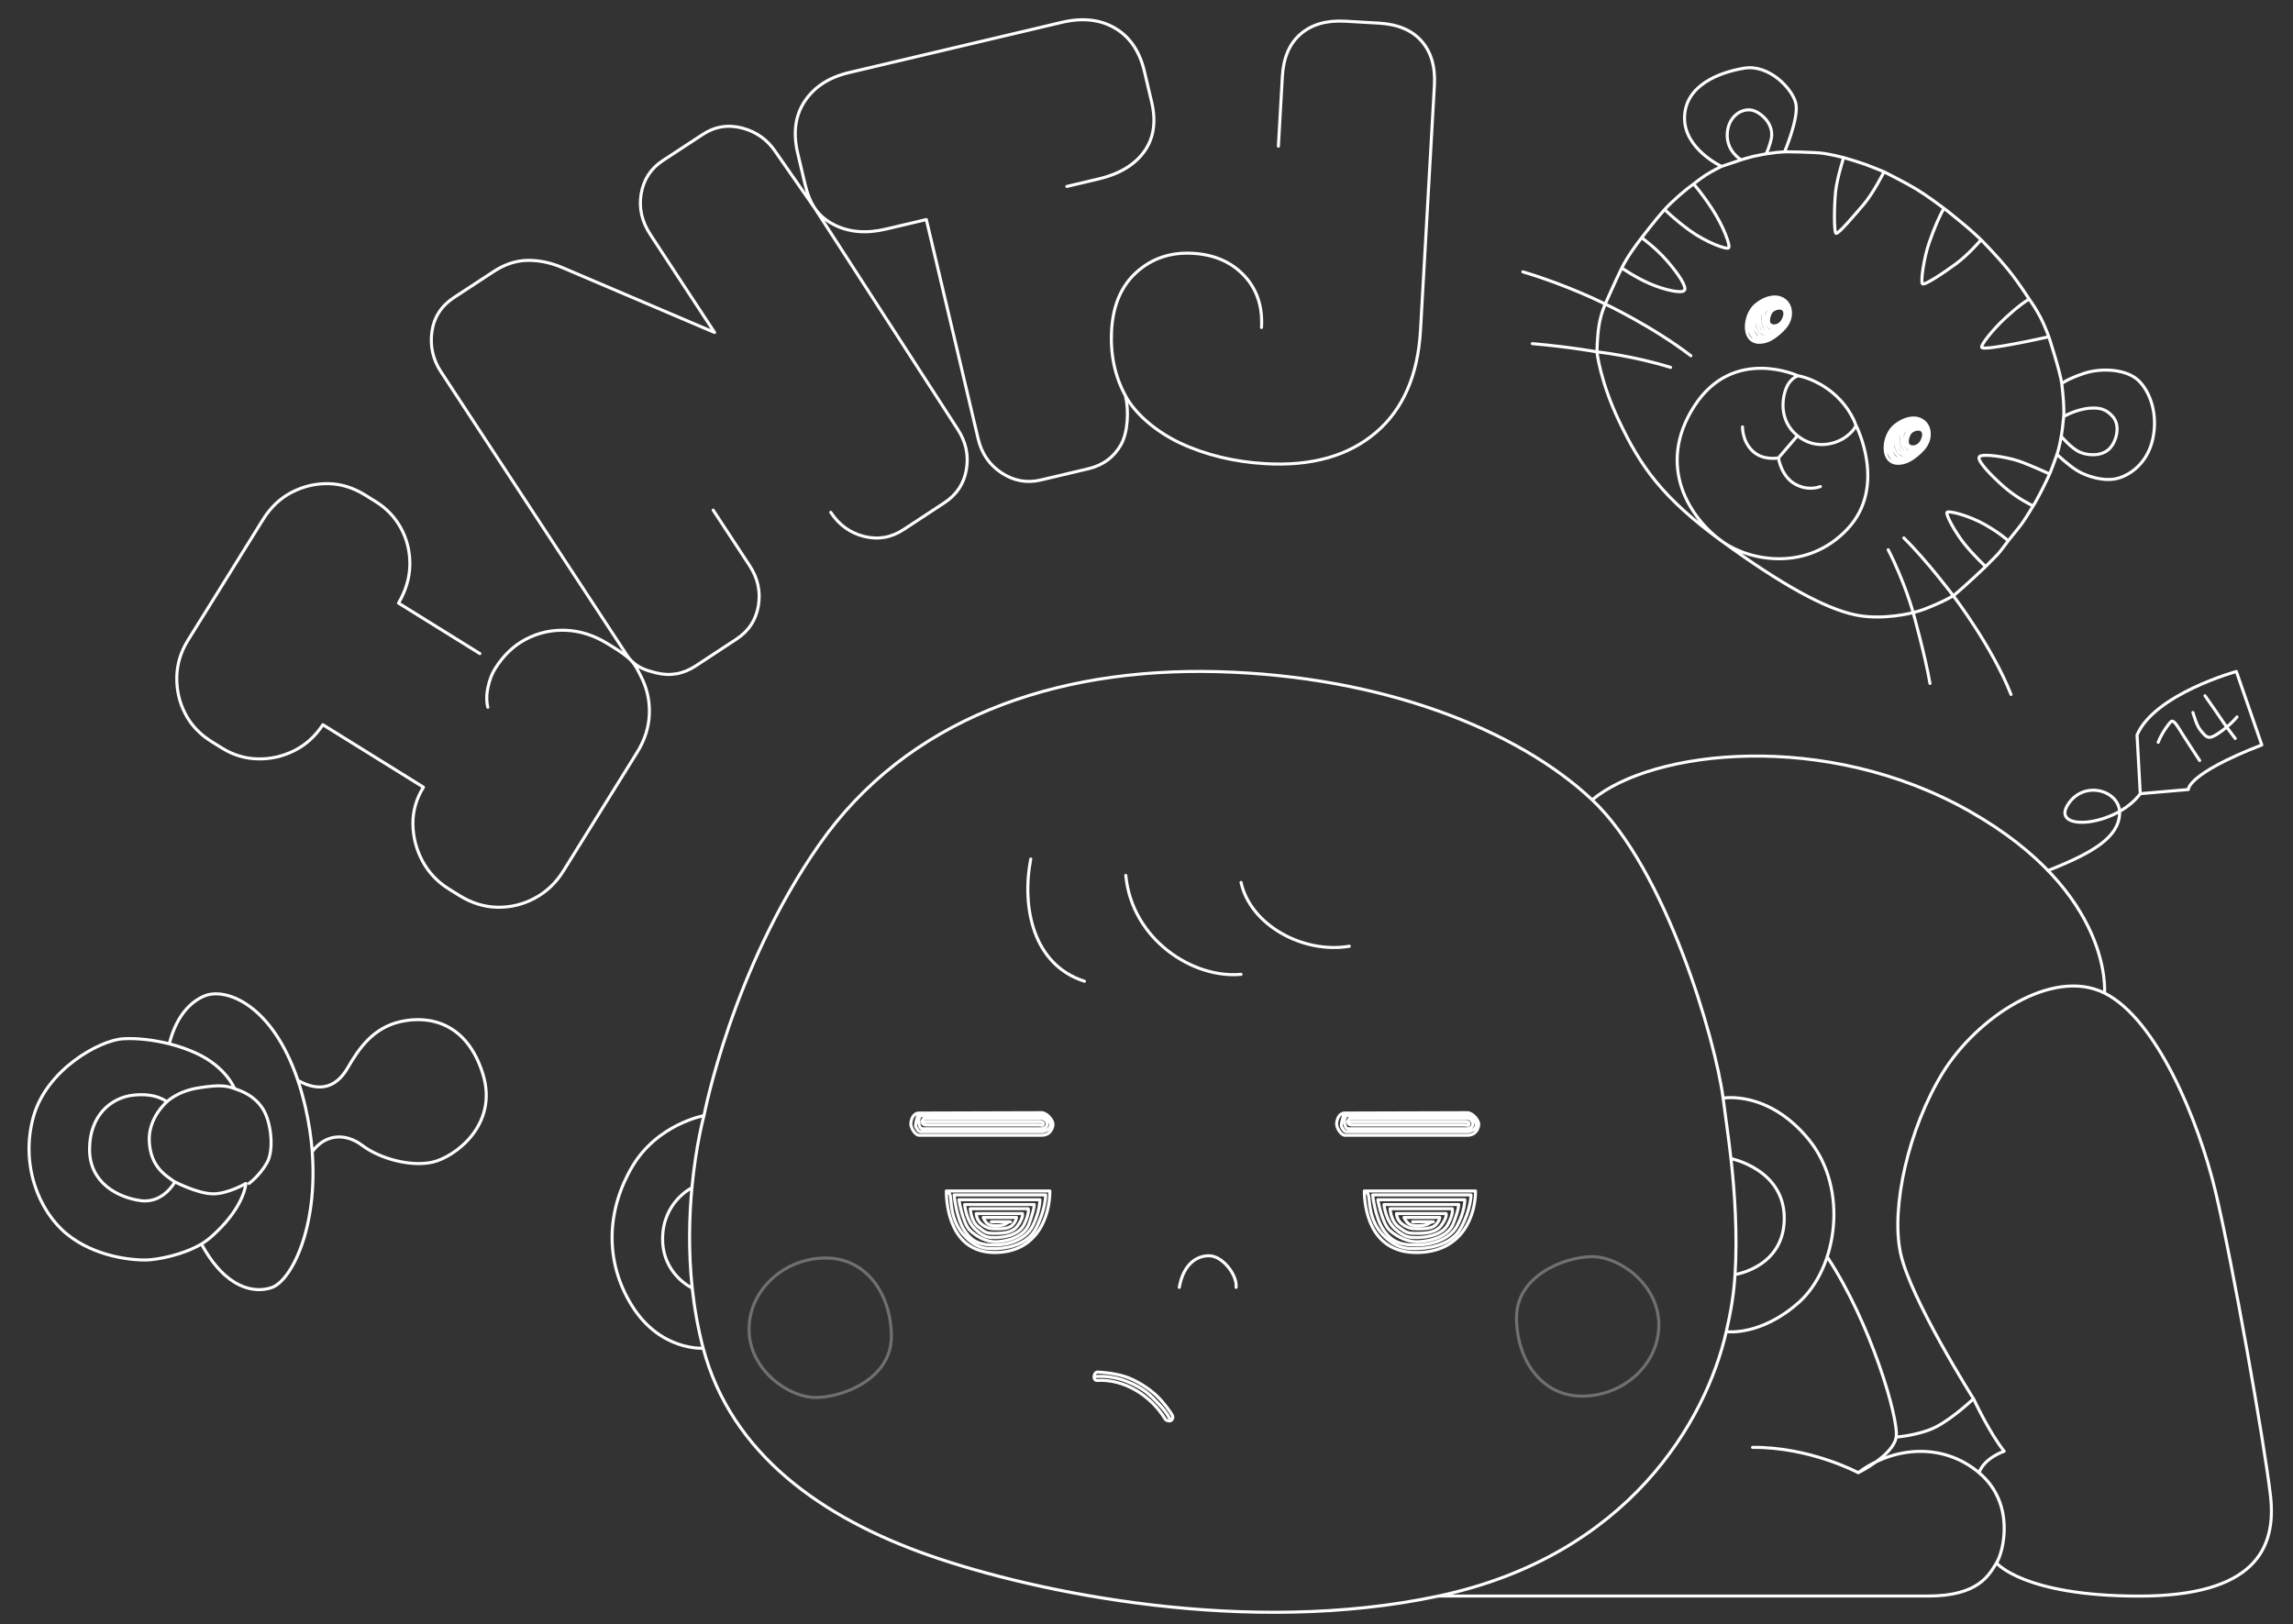 <?xml version="1.0" encoding="utf-8"?>
<!-- Generator: Adobe Illustrator 26.2.1, SVG Export Plug-In . SVG Version: 6.00 Build 0)  -->
<svg version="1.1" id="baby-woos" xmlns="http://www.w3.org/2000/svg" xmlns:xlink="http://www.w3.org/1999/xlink" x="0px" y="0px"
	 viewBox="0 0 376.4 266.71" style="enable-background:new 0 0 376.4 266.71;" xml:space="preserve">
<rect x="0" y="0" width="376.4" height="266.71" fill="#333333" stroke="none"/>
<style type="text/css">
	.st0{fill:none;stroke:#FFFFFF;stroke-width:0.5;stroke-linecap:round;stroke-linejoin:round;stroke-miterlimit:10;}
	.st1{opacity:0.3;fill:none;stroke:#FFFFFF;stroke-width:0.5;stroke-linecap:round;stroke-linejoin:round;stroke-miterlimit:10;}
</style>
<path id="toy" class="st0" d="M40.88,194.31c0,0,1.77-1.3,2.96-3.43c1.19-2.13,0.67-6.75-0.73-8.88c-1.4-2.13-3.32-2.8-4.62-3.27
	c-1.3-0.47-2.49-0.67-5.97-0.1s-5.13,2.28-5.13,2.28s-3.14,2.62-2.88,6.61c0.26,3.99,2.49,5.37,4.19,6.54
	c-1.7-1.18-3.93-2.55-4.19-6.54c-0.26-3.99,2.88-6.61,2.88-6.61s-1.64-1.5-5.43-1.11s-7.26,3.4-7.26,8.91c0,5.51,4.65,7.9,8.38,8.42
	s5.63-3.08,5.63-3.08s3.66,1.9,6.15,1.96c2.49,0.07,5.5-1.7,5.5-1.7s-0.17,3.52-4.84,7.98c-0.73,0.7-1.51,1.4-2.43,1.95
	c-3.15,1.86-7.3,2.58-9.02,2.63c-2.22,0.07-8.44-0.46-13.09-4.25s-7.66-11.45-5.5-19.24c2.16-7.79,10.86-12.56,14.66-12.82
	c2.3-0.16,5.11,0.19,7.65,0.82c1.65,0.41,3.17,0.98,4.39,1.53c4.91,2.23,6.32,5.81,6.32,5.81s-1.42-3.57-6.32-5.81
	c-1.23-0.56-2.74-1.12-4.39-1.53l0,0c1.18-4.68,3.56-6.93,5.75-7.85c3.5-1.47,11.16,1.36,15.36,13.86c0.46,1.37,0.88,2.86,1.25,4.47
	c0.58,2.53,0.93,4.95,1.11,7.24c-0.18-2.29-0.53-4.72-1.11-7.24c-0.37-1.61-0.79-3.1-1.25-4.47c3.62,2.03,6.33,1.13,8.18-2.07
	c1.85-3.2,4.18-6.61,8.78-7.61c4.6-1,10.77,0.16,13.4,8.6c2.63,8.43-4.66,13.69-8.26,14.5c-3.6,0.81-8.65-0.57-11.52-2.74
	c-2.87-2.17-6.18-1.81-8.23,1.04c0.96,12.51-3.44,21.2-6.67,22.3c-2.72,0.93-7.45,0.33-11.51-7.16"/>
<g id="tiger">
	<path class="st0" d="M292.64,50.72c0.55,0.43,0.4,1.23-0.04,1.98c-0.44,0.75-1.42,1.02-1.98,0.64c-0.56-0.38-0.29-1.45,0.07-2.05
		C291.04,50.69,292.16,50.38,292.64,50.72c0,0,0.03-0.3-0.22-0.36c-0.25-0.07-1.22-0.21-1.94,0.59s-0.79,1.57-0.51,2.13
		c0.28,0.56,0.55,0.77,1.02,0.81c0.47,0.04,1.38-0.48,1.72-1.03c0.34-0.55,0.6-1.4,0.46-1.76c-0.14-0.37-0.31-0.85-0.58-0.94
		c-0.27-0.09-1.39-0.4-2.44,0.45c-1.06,0.85-0.82,2.13-0.64,2.63c0.18,0.5,0.68,1.19,1.26,1.07c0.57-0.12,1.58-0.59,2.07-1.36
		c0.49-0.77,0.64-1.35,0.49-1.93c-0.14-0.58-0.47-1.45-1.76-1.28s-1.78,0.62-2.35,1.31c-0.57,0.7-0.42,1.72-0.21,2.36
		c0.21,0.64,0.89,1.34,1.33,1.31c0.44-0.03,1.99-0.63,2.6-1.68c0.66-1.13,0.7-1.42,0.52-2.06c-0.18-0.65-0.62-1.54-1.88-1.41
		c-1.25,0.13-2.4,0.73-2.98,1.77c-0.58,1.04-0.07,2.85,0.6,3.25c0.66,0.4,1.51,0.42,2.28-0.01s1.93-1.6,2.05-2.31
		c0.12-0.7,0.14-1.43-0.38-2.19c-0.52-0.76-1.83-1.12-3.37-0.19c-1.54,0.93-2.24,2.6-1.72,3.94c0.52,1.34,1.36,1.52,1.81,1.49
		s1.74-0.47,2.65-1.45c0.91-0.97,1.5-2.11,0.9-3.5c-0.6-1.39-2.18-1.37-3.12-1.01c-0.93,0.36-2.78,1.77-2.83,3.28
		s0.56,2.7,1.35,2.87c0.79,0.16,1.39-0.01,2.22-0.41c0.9-0.43,1.94-1.32,2.3-2.02s0.61-1.84,0.38-2.52s-0.9-1.38-1.67-1.58
		s-1.63,0.05-2.06,0.22c-0.42,0.17-1.84,1.21-2.3,1.91c-0.46,0.7-0.83,2.07-0.54,3c0.3,0.93,1.04,2.17,2.32,1.86
		c1.28-0.31,2.38-1.05,3-1.63c0.61-0.58,1.39-1.5,1.44-2.78c0.05-1.28-0.55-2.22-1.6-2.63c-1.05-0.41-2.58-0.1-4.03,1.07
		c-1.45,1.17-2.04,3.76-1.27,5.18c0.77,1.42,2.54,1.12,3.6,0.55s1.85-1.39,1.85-1.39"/>
	<path class="st0" d="M315.42,70.59c0.55,0.43,0.4,1.23-0.04,1.98c-0.44,0.75-1.42,1.02-1.98,0.64c-0.56-0.38-0.29-1.45,0.07-2.05
		C313.82,70.57,314.94,70.25,315.42,70.59c0,0,0.03-0.3-0.22-0.36s-1.22-0.21-1.94,0.59c-0.71,0.8-0.79,1.57-0.51,2.13
		c0.28,0.56,0.55,0.77,1.02,0.81c0.47,0.04,1.38-0.48,1.72-1.03c0.34-0.55,0.6-1.4,0.46-1.76c-0.14-0.37-0.31-0.85-0.58-0.94
		s-1.39-0.4-2.44,0.45c-1.06,0.85-0.82,2.13-0.64,2.63c0.18,0.5,0.68,1.19,1.26,1.07s1.58-0.59,2.07-1.36
		c0.49-0.77,0.64-1.35,0.49-1.93c-0.14-0.58-0.47-1.45-1.76-1.28c-1.29,0.17-1.78,0.62-2.35,1.31c-0.57,0.7-0.42,1.72-0.21,2.36
		s0.89,1.34,1.33,1.31c0.44-0.03,1.99-0.63,2.6-1.68c0.66-1.13,0.7-1.42,0.52-2.06c-0.18-0.65-0.62-1.54-1.88-1.41
		c-1.25,0.13-2.4,0.73-2.98,1.77s-0.07,2.85,0.6,3.25s1.51,0.42,2.28-0.01c0.77-0.43,1.93-1.6,2.05-2.31
		c0.12-0.7,0.14-1.43-0.38-2.19c-0.52-0.76-1.83-1.12-3.37-0.19c-1.54,0.93-2.24,2.6-1.72,3.94s1.36,1.52,1.81,1.49
		c0.45-0.03,1.74-0.47,2.65-1.45c0.91-0.97,1.5-2.11,0.9-3.5c-0.6-1.39-2.18-1.37-3.12-1.01s-2.78,1.77-2.83,3.28
		c-0.05,1.51,0.56,2.7,1.35,2.87c0.79,0.16,1.39-0.01,2.22-0.41c0.9-0.43,1.94-1.32,2.3-2.02c0.35-0.7,0.61-1.84,0.38-2.52
		c-0.23-0.68-0.9-1.38-1.67-1.58c-0.77-0.2-1.63,0.05-2.06,0.22c-0.42,0.17-1.84,1.21-2.3,1.91c-0.46,0.7-0.83,2.07-0.54,3
		c0.3,0.93,1.04,2.17,2.32,1.86s2.38-1.05,3-1.63c0.61-0.58,1.39-1.5,1.44-2.78s-0.55-2.22-1.6-2.63c-1.05-0.41-2.58-0.1-4.03,1.07
		c-1.45,1.17-2.04,3.76-1.27,5.18c0.77,1.42,2.54,1.12,3.6,0.55c1.07-0.57,1.85-1.39,1.85-1.39"/>
	<path class="st0" d="M292.93,24.95c0,0,2.36-5.51,1.87-7.91c-0.49-2.39-4.36-6.54-8.52-5.84s-9.64,2.84-9.76,8.05
		s6.08,8.07,6.08,8.07l3.22-1.08c0,0-2.52-1.4-2.28-4.44c0.23-3.04,3-4.56,4.98-3.34s2.52,2.98,2.25,4.27
		c-0.27,1.29-0.84,2.53-0.84,2.53s-1.45,0.26-2.11,0.41s-2.01,0.57-2.01,0.57s1.35-0.42,2.01-0.57s2.11-0.41,2.11-0.41
		s1.12-0.16,1.68-0.23s1.59-0.11,1.59-0.11s4.81,0.04,6.2,0.27s2.43,0.48,3.23,0.68c0.79,0.21,2.56,0.77,3.59,1.13
		c1.03,0.37,3.05,1.21,3.05,1.21s-1.76,3.5-3.34,5.34c-1.58,1.84-4.16,4.9-4.54,4.77c-0.38-0.13-0.31-4.84-0.06-6.99
		s1.31-5.47,1.31-5.47s-1.06,3.31-1.31,5.47s-0.31,6.86,0.06,6.99c0.38,0.13,2.96-2.92,4.54-4.77c1.58-1.84,3.34-5.34,3.34-5.34
		s3.61,1.82,5.31,2.85c1.7,1.04,3.68,2.52,4.53,3.15c0.85,0.63,2.16,1.74,3.26,2.63c1.1,0.89,2.83,2.53,2.83,2.53
		s-2.04,2.41-4.13,3.95c-2.09,1.54-5.17,3.58-5.5,3.28c-0.33-0.3,0.24-4.29,1.1-6.74s1.73-4.49,2.44-5.65
		c-0.71,1.16-1.59,3.2-2.44,5.65s-1.43,6.44-1.1,6.74c0.33,0.3,3.4-1.74,5.5-3.28c2.09-1.54,4.13-3.95,4.13-3.95s2.69,2.72,4.52,5
		s2.82,3.96,3.37,4.73s1.22,1.79,1.88,3.05c0.66,1.26,1.35,3.14,1.35,3.14s-3.3,0.74-5.53,1.15c-2.23,0.41-5.29,0.95-5.49,0.6
		c-0.2-0.35,1.74-2.86,3.92-4.87s3.27-2.7,3.82-3.02c-0.54,0.31-1.64,1.01-3.82,3.02s-4.12,4.51-3.92,4.87
		c0.2,0.35,3.26-0.19,5.49-0.6c2.23-0.41,5.53-1.15,5.53-1.15s1.87,5.75,2.12,7.69c0.25,1.95,0.42,4.23,0.32,5.42
		c-0.1,1.19-0.31,2.79-0.41,3.23c0,0,1.68,2.05,3.16,2.65c1.48,0.6,3.63,0.58,4.79-0.64c1.16-1.22,1.76-3.74,0.58-5.16
		c-1.18-1.42-2.36-1.51-3.49-1.48s-2.93,0.43-4.63,1.39c1.7-0.96,3.5-1.36,4.63-1.39s2.31,0.06,3.49,1.48
		c1.18,1.42,0.58,3.94-0.58,5.16c-1.16,1.22-3.32,1.24-4.79,0.64c-1.48-0.6-3.16-2.65-3.16-2.65s-0.28,1.83-0.7,2.97
		c0,0,1.91,1.82,3.39,2.71c1.48,0.88,4.27,1.79,6.45,1.26s5-2.53,5.88-6.45c0.88-3.92-0.3-7.65-2.29-9.6
		c-1.99-1.95-6.15-2.16-8.97-1.22c-2.82,0.94-3.67,1.68-3.67,1.68s0.85-0.74,3.67-1.68c2.82-0.94,6.98-0.73,8.97,1.22
		c1.99,1.95,3.17,5.68,2.29,9.6c-0.88,3.92-3.7,5.92-5.88,6.45s-4.97-0.37-6.45-1.26c-1.48-0.88-3.39-2.71-3.39-2.71
		s-0.71,2.09-1.2,3.22c-0.49,1.13-2.01,4.18-2.71,5.25c0,0-2.59-1.22-4.75-3.11c-2.16-1.9-4.4-4.24-4.11-4.92
		c0.29-0.68,4.49-0.02,6.47,0.65c1.98,0.68,5.1,2.13,5.1,2.13s-3.12-1.46-5.1-2.13c-1.98-0.68-6.18-1.33-6.47-0.65
		c-0.29,0.68,1.95,3.02,4.11,4.92c2.16,1.9,4.75,3.11,4.75,3.11s-1.15,1.93-1.81,2.85c-0.66,0.92-1.91,2.38-2.27,2.86
		c-0.36,0.48-1.34,1.82-1.77,2.27c-0.43,0.45-1.94,1.97-1.94,1.97s-1.88-1.75-3.43-3.65c-1.54-1.9-3.2-4.95-2.91-5.26
		c0.29-0.31,3.64,0.55,6.22,2.02c2.58,1.47,3.82,2.65,3.82,2.65s-1.24-1.18-3.82-2.65c-2.58-1.47-5.93-2.33-6.22-2.02
		c-0.29,0.31,1.36,3.36,2.91,5.26c1.54,1.9,3.43,3.65,3.43,3.65s-3.26,3.13-5.31,4.8c0,0-4.35-5.81-8.12-9.5
		c3.76,3.69,8.12,9.5,8.12,9.5s6.37,8.3,9.47,16.2c-3.11-7.9-9.47-16.2-9.47-16.2s-1.35,0.8-3.32,1.62
		c-0.97,0.4-1.97,0.84-3.27,1.14c0,0-1.36-4.98-4.1-10.32c2.74,5.34,4.1,10.32,4.1,10.32s2.01,7.21,2.76,11.63
		c-0.75-4.42-2.76-11.63-2.76-11.63s-4.89,1.32-9.42,0.39c-5.09-1.04-12.27-5.07-21.78-11.97c4.48,3.14,13.81,4.87,20.4-2.13
		c6.62-7.03,1.39-17.09,1.39-17.09s-0.86-2.8-3.74-5.23c-2.88-2.43-5.73-2.85-5.73-2.85s2.85,0.42,5.73,2.85
		c2.88,2.43,3.74,5.23,3.74,5.23s-0.03,0.71-1.54,1.87s-4.95,2.37-8.04-0.11l-3.12,3.64c0,0-2.53,0.52-4.26-1.14
		s-1.64-3.95-1.64-3.95s-0.09,2.29,1.64,3.95s4.26,1.14,4.26,1.14s0.41,2.95,2.66,4.26s4.22,0.44,4.22,0.44s-1.96,0.87-4.22-0.44
		s-2.66-4.26-2.66-4.26l3.12-3.64c-3.09-2.49-2.53-6.23-1.81-7.9c0.72-1.67,1.92-1.93,1.92-1.93s-10.63-4.97-17.04,4.96
		c-6.41,9.93-0.62,18.59,4.72,22.33c-10.1-7.33-13.56-12.47-17.09-19.89c-3.11-6.54-3.62-11.34-3.62-11.34s5.8,0.6,12.09,2.55
		c-6.29-1.95-12.09-2.55-12.09-2.55s-4.31-0.8-10.61-1.35c6.3,0.55,10.61,1.35,10.61,1.35s0.03-2.32,0.33-4.29
		c0.29-1.91,1.03-3.56,1.03-3.56s7.77,3.66,14.06,8.49c-6.29-4.83-14.06-8.49-14.06-8.49s-6.07-3.08-13.52-5.29
		c7.45,2.21,13.52,5.29,13.52,5.29s1.77-4.02,2.72-5.93c0.95-1.91,2.4-3.84,3.26-4.96c0,0,2.26,1.59,4.2,3.83
		c1.94,2.24,3.25,4.27,2.81,4.82c-0.43,0.55-3.28-0.07-5.7-1.12c-2.43-1.06-4.57-2.56-4.57-2.56s2.14,1.51,4.57,2.56
		c2.43,1.06,5.27,1.67,5.7,1.12c0.43-0.55-0.87-2.57-2.81-4.82c-1.94-2.24-4.2-3.83-4.2-3.83s2.43-3.16,3.77-4.63
		c1.35-1.47,3.45-3.28,4.75-4.19c0,0,1.17,1.23,3.05,4.09c1.88,2.86,3.05,6.07,2.7,6.4c-0.35,0.32-3.73-0.95-6.31-2.81
		s-4.19-3.5-4.19-3.5s1.61,1.64,4.19,3.5s5.96,3.13,6.31,2.81c0.35-0.32-0.82-3.53-2.7-6.4c-1.88-2.86-3.05-4.09-3.05-4.09
		s1.15-0.92,2.09-1.52s2.52-1.39,2.52-1.39"/>
</g>
<g id="intj">
	<path class="st0" d="M182.46,54.24"/>
	<path class="st0" d="M78.77,107.31l-13.35-8.29c1.22-2.09,1.84-4.2,1.86-6.34c0.02-2.14-0.47-4.12-1.45-5.94
		c-0.99-1.82-2.38-3.28-4.17-4.39l-1.74-1.08c-1.95-1.21-3.97-1.83-6.07-1.86c-2.1-0.03-4.09,0.45-5.98,1.43
		c-1.89,0.98-3.43,2.45-4.65,4.39l-12.37,19.9c-1.18,1.9-1.79,3.91-1.83,6.03c-0.04,2.13,0.41,4.12,1.37,5.99
		c0.95,1.87,2.41,3.41,4.35,4.62l1.74,1.08c1.79,1.11,3.72,1.7,5.81,1.75c2.08,0.05,4.07-0.39,5.97-1.33
		c1.9-0.94,3.48-2.36,4.74-4.28l16.51,10.26c-1.18,1.9-1.75,3.91-1.73,6.04c0.03,2.13,0.54,4.15,1.55,6.05
		c1.01,1.9,2.46,3.44,4.35,4.62l1.74,1.08c2,1.24,4.08,1.88,6.25,1.92c2.17,0.03,4.21-0.46,6.13-1.5c1.92-1.03,3.48-2.52,4.69-4.47
		l12.12-19.5c1.24-2,1.9-4.09,1.98-6.27c0.08-2.18-0.38-4.23-1.37-6.16c-0.5-0.96-0.86-1.81-1.61-2.6
		c-0.75-0.79-1.88-1.54-2.88-2.16l-0.95-0.59c-2.21-1.37-4.49-2.11-6.83-2.22c-2.34-0.1-4.54,0.37-6.58,1.44
		c-2.05,1.06-3.76,2.7-5.13,4.91c-0.49,0.79-0.87,1.78-1.13,2.96c-0.26,1.19-0.27,2.29-0.04,3.32c-0.24-1.02-0.23-2.13,0.04-3.32
		c0.26-1.19,0.64-2.17,1.13-2.96c1.37-2.21,3.08-3.85,5.13-4.91c2.05-1.06,4.24-1.54,6.58-1.44c2.34,0.11,4.62,0.84,6.83,2.22
		l0.95,0.59c1,0.62,2.13,1.37,2.88,2.16c1.16,1.17,2.46,1.62,4.1,2.02c2.3,0.57,4.46,0.19,6.48-1.14l6.68-4.39
		c2.02-1.33,3.23-3.16,3.62-5.49c0.4-2.33-0.09-4.54-1.45-6.61l-5.97-9.09l5.97,9.09c1.36,2.07,1.84,4.28,1.45,6.61
		c-0.4,2.34-1.6,4.17-3.62,5.49l-6.68,4.39c-2.02,1.33-4.18,1.71-6.48,1.14c-1.64-0.4-2.94-0.85-4.1-2.02
		c-0.47-0.47-1-1.34-1.39-1.94L72.39,61.05c-1.33-2.02-1.82-4.22-1.49-6.59c0.34-2.37,1.54-4.24,3.61-5.6l6.53-4.28
		c1.81-1.19,3.67-1.8,5.58-1.83c1.91-0.03,3.85,0.39,5.82,1.24l24.86,10.6L106.75,38.5c-1.39-2.12-1.9-4.35-1.5-6.69
		c0.4-2.33,1.58-4.15,3.55-5.44l6.53-4.28c2.02-1.33,4.2-1.68,6.53-1.06c2.33,0.62,4.16,1.94,5.49,3.96l6.41,9.21l23.43,36.25
		c1.36,2.07,1.84,4.28,1.45,6.61c-0.4,2.34-1.6,4.17-3.62,5.49l-6.68,4.39c-2.02,1.33-4.18,1.71-6.48,1.14
		c-2.3-0.57-4.13-1.89-5.49-3.96c1.36,2.07,3.19,3.39,5.49,3.96c2.3,0.57,4.46,0.19,6.48-1.14l6.68-4.39
		c2.02-1.33,3.23-3.16,3.62-5.49c0.4-2.33-0.09-4.54-1.45-6.61L133.76,34.2c-0.74-1.09-1.27-2.5-1.63-4.04l-1.18-4.98
		c-0.8-3.38-0.41-6.24,1.17-8.59c1.58-2.35,4-3.91,7.25-4.67l34.93-8.25c3.38-0.8,6.29-0.48,8.73,0.95c2.44,1.43,4.05,3.8,4.83,7.12
		l1.18,4.98c0.77,3.26,0.36,5.98-1.22,8.17c-1.59,2.19-4.07,3.68-7.44,4.48l-5.25,1.24l5.25-1.24c3.38-0.8,5.86-2.29,7.44-4.48
		c1.58-2.19,1.99-4.91,1.22-8.17l-1.18-4.98c-0.78-3.32-2.4-5.69-4.83-7.12c-2.44-1.43-5.35-1.75-8.73-0.95l-34.93,8.25
		c-3.26,0.77-5.68,2.33-7.25,4.67c-1.58,2.35-1.97,5.21-1.17,8.59l1.18,4.98c0.37,1.55,0.89,2.95,1.63,4.04
		c0.82,1.21,1.89,2.05,3.16,2.7c2.43,1.24,5.27,1.48,8.53,0.71l6.61-1.56l8.51,36.01c0.57,2.41,1.85,4.28,3.85,5.59
		c2,1.31,4.14,1.7,6.43,1.16l7.78-1.84c2.41-0.57,4.2-1.88,5.37-3.94c1.17-2.06,1.32-5.63,0.75-8.04c-1.74-3.2-2.5-6.78-2.28-10.74
		c0.23-4.15,1.61-7.34,4.13-9.59c2.52-2.25,5.57-3.27,9.16-3.07c3.53,0.2,6.35,1.41,8.45,3.64c2.11,2.23,3.06,5.08,2.87,8.54
		c0.2-3.47-0.76-6.31-2.87-8.54c-2.11-2.23-4.93-3.45-8.45-3.64c-3.59-0.2-6.64,0.82-9.16,3.07c-2.52,2.25-3.9,5.44-4.13,9.59
		c-0.22,3.96,0.53,7.54,2.28,10.74c1.74,3.2,5.34,6.05,8.99,7.76c4.14,1.94,8.92,3.1,13.99,3.38c7.55,0.43,13.57-1.26,18.07-5.07
		c4.5-3.81,6.96-9.43,7.38-16.86L235.46,14c0.17-3.03-0.53-5.45-2.1-7.24c-1.57-1.8-3.91-2.78-7-2.96l-5.57-0.32
		c-3.03-0.17-5.46,0.53-7.29,2.1c-1.83,1.57-2.83,3.91-3,7l-0.65,11.42"/>
</g>
<g id="baby_00000061455120259568323980000007285465756232599704_">
	<g id="baby">
		<path class="st0" d="M115.56,183.17"/>
		<path class="st0" d="M169.2,141.04c-1.53,7.93,0.38,17.39,8.82,20.07"/>
		<path class="st0" d="M184.8,143.73c1.02,10.61,11.12,17,18.92,16.24"/>
		<path class="st0" d="M203.72,144.88c1.53,7.03,10.23,11.76,17.77,10.48"/>
		<path class="st0" d="M150.87,182.75c-1.05,0-1.35,1.23-1.35,1.82c0,0.59,0.7,1.82,1.35,1.82s18.81,0,20.16,0s1.82-1.17,1.82-1.82
			c0-0.64-1-1.88-1.88-1.88C170.09,182.69,150.87,182.75,150.87,182.75s-0.26,0.5-0.38,0.97c-0.25,0.95-0.28,1.16-0.01,1.55
			c0.27,0.39,0.33,0.54,0.66,0.54s20.07,0,20.07,0s1.23-0.27,1.23-1.11s-0.93-1.56-1.47-1.56c-0.54,0-18.73,0-19.5,0
			s-0.63,0.96-0.63,1.23c0,0.27,0.15,0.96,0.6,0.96c0.45,0,18.61,0,19.38,0c0.78,0,1.05-0.4,1.05-0.78s-0.36-0.92-0.96-0.92
			c-0.6,0-19.29,0-19.29,0s-0.33,0.42-0.24,0.69c0.09,0.27,0.3,0.39,0.69,0.39c0.39,0,18.04,0,18.43,0c0.39,0,0.75,0.2,0.75-0.16
			c0-0.35-0.33-0.38-0.75-0.38s-18.67,0-18.67,0"/>
		<path class="st0" d="M220.76,182.75c-1.05,0-1.35,1.23-1.35,1.82c0,0.59,0.7,1.82,1.35,1.82s18.81,0,20.16,0
			c1.35,0,1.82-1.17,1.82-1.82c0-0.64-1-1.88-1.88-1.88S220.76,182.75,220.76,182.75s-0.26,0.5-0.38,0.97
			c-0.25,0.95-0.28,1.16-0.01,1.55c0.27,0.39,0.33,0.54,0.66,0.54s20.07,0,20.07,0s1.23-0.27,1.23-1.11s-0.93-1.56-1.47-1.56
			c-0.54,0-18.73,0-19.5,0s-0.63,0.96-0.63,1.23c0,0.27,0.15,0.96,0.6,0.96c0.45,0,18.61,0,19.38,0s1.05-0.4,1.05-0.78
			s-0.36-0.92-0.96-0.92c-0.6,0-19.29,0-19.29,0s-0.33,0.42-0.24,0.69c0.09,0.27,0.3,0.39,0.69,0.39c0.39,0,18.04,0,18.43,0
			c0.39,0,0.75,0.2,0.75-0.16c0-0.35-0.33-0.38-0.75-0.38s-18.67,0-18.67,0"/>
		<path class="st0" d="M155.34,195.55h17c0,3.79-1.82,10.1-9.07,10.1C156.03,205.65,155.34,197.97,155.34,195.55
			c0,0,0.44,0.05,0.64,0.74s-0.01,3.85,2.07,6.31s3.84,2.41,5.17,2.41s5.27-0.3,6.85-3.35c1.58-3.06,1.58-5.47,1.58-5.47h-15.03
			c0,0,0.33,3.78,1.72,5.86c1.39,2.08,2.91,2.37,4.98,2.37s5.03-0.79,6.21-3.15c1.18-2.37,1.18-4.29,1.18-4.29h-13.31
			c0,0,0.64,3.89,1.82,5.03s2.76,1.87,4.14,1.87c1.38,0,4.68-0.54,5.57-2.96s0.84-3.15,0.84-3.15h-11.43c0,0,0.25,2.66,1.72,4.04
			c1.48,1.38,2.17,1.38,3.3,1.38c1.13,0,3.79-0.25,4.73-2.12s0.69-2.61,0.69-2.61h-9.51c0,0,0.1,2.02,1.28,2.96
			c1.18,0.94,1.33,1.08,2.71,1.08c1.38,0,3.01-0.05,3.89-1.38c0.89-1.33,0.69-1.87,0.69-1.87h-7.59c0,0,0.01,1.08,0.92,1.77
			c0.9,0.69,1.45,0.74,2.24,0.74s2.17,0.05,2.81-0.64c0.64-0.69,0.64-1.23,0.64-1.23h-5.47c0,0,0.44,1.13,1.23,1.28
			c0.79,0.15,2.07,0.1,2.51-0.25c0.44-0.34,0.74-0.32,0.74-0.32h-3.15"/>
		<path class="st0" d="M223.96,195.55h18.25c0,3.79-1.96,10.1-9.74,10.1C224.7,205.65,223.96,197.97,223.96,195.55
			c0,0,0.48,0.05,0.69,0.74s-0.02,3.85,2.22,6.31s4.13,2.41,5.56,2.41c1.43,0,5.66-0.3,7.35-3.35c1.69-3.06,1.69-5.47,1.69-5.47
			h-16.14c0,0,0.36,3.78,1.85,5.86c1.49,2.08,3.12,2.37,5.34,2.37s5.4-0.79,6.67-3.15c1.27-2.37,1.27-4.29,1.27-4.29h-14.29
			c0,0,0.69,3.89,1.96,5.03s2.96,1.87,4.44,1.87c1.48,0,5.03-0.54,5.98-2.96c0.95-2.41,0.9-3.15,0.9-3.15h-12.27
			c0,0,0.26,2.66,1.85,4.04s2.33,1.38,3.54,1.38c1.22,0,4.07-0.25,5.08-2.12c1.01-1.87,0.74-2.61,0.74-2.61h-10.21
			c0,0,0.11,2.02,1.38,2.96c1.27,0.94,1.43,1.08,2.91,1.08s3.23-0.05,4.18-1.38c0.95-1.33,0.74-1.87,0.74-1.87h-8.15
			c0,0,0.01,1.08,0.99,1.77s1.55,0.74,2.4,0.74s2.33,0.05,3.02-0.64s0.69-1.23,0.69-1.23h-5.87c0,0,0.48,1.13,1.32,1.28
			c0.85,0.15,2.22,0.1,2.7-0.25c0.48-0.34,0.79-0.32,0.79-0.32h-3.39"/>
		<path class="st0" d="M193.58,211.37c0.64-3.6,2.65-5.19,4.88-5.19c2.23,0,4.66,3.18,4.45,5.19"/>
		<path class="st1" d="M135.55,206.55c-6.73,0-12.59,5.15-12.59,11.72c0,6.57,6.41,11.18,10.93,11.18s12.43-3.1,12.43-9.99
			S142.28,206.55,135.55,206.55z"/>
		<path class="st1" d="M259.71,229.23c6.73,0,12.59-5.15,12.59-11.72c0-6.57-6.41-11.18-10.93-11.18c-4.51,0-12.43,3.1-12.43,9.99
			S252.98,229.23,259.71,229.23z"/>
		<path class="st0" d="M179.59,226.04c0,0.3,0.13,0.64,0.53,0.61c4.37-0.26,8.75,2.43,11.13,6.32c0.21,0.34,0.81,0.41,1.02,0.23
			c0.12-0.1,0.41-0.39,0.13-0.89c-0.28-0.5-1.3-1.96-2.49-3.11c-1.18-1.15-3.39-2.61-5.28-3.2c-1.89-0.59-4.09-0.72-4.46-0.72
			S179.59,225.73,179.59,226.04c0,0,2.51-0.38,5.39,0.78s3.9,2.3,5.28,3.74c1.38,1.44,1.88,2.6,1.88,2.6"/>
	</g>
	<path class="st0" d="M115.43,221.36c0,0-6.98,0.51-11.65-6.91s-4.13-15.9,0-22.9s11.78-8.38,11.78-8.38s4.54-23.9,18.88-44.45
		s38.48-29.16,65.48-28.44s49.23,9.56,61.42,21.03c12.19,11.47,20.31,39.67,21.51,48.99c0.37,2.87,0.87,6.23,1.29,9.93
		c-0.42-3.7-0.93-7.06-1.29-9.93c0,0,7.38-1.36,14.04,6.77c6.66,8.13,4.69,21.16-1.61,26.77c-6.31,5.61-11.91,4.8-11.91,4.8
		c0.78-3.43,1.23-6.02,1.44-9.38c0,0,8.08-1.18,8.08-9.24s-8.75-9.79-8.75-9.79c0.63,5.48,1.08,12.54,0.67,19.03
		c-0.22,3.36-0.66,5.95-1.44,9.38c-3.3,14.52-15.95,36.74-47.23,43.41c-31.28,6.67-65.98-0.51-83.59-6.67
		C134.94,249.22,120.03,238.73,115.43,221.36c-0.88-3.33-1.45-6.66-1.8-9.87c-0.65-6.09-0.49-11.8-0.05-16.47
		c0.67-7.13,1.98-11.85,1.98-11.85s-1.31,4.72-1.98,11.85c0,0-4.71,2.25-4.81,8.23s4.86,8.23,4.86,8.23
		C113.98,214.71,114.55,218.03,115.43,221.36c4.59,17.37,19.51,27.86,37.12,34.02c17.61,6.15,52.31,13.33,83.59,6.67
		c0,0,72,0,80.36,0c8.36,0,10.03-3.53,11.23-5.44s3.11-9.8-2.87-14.81c-5.97-5.02-14.1-4.3-19.83,0c0,0-7.89-4.24-17.35-4.16
		c9.46-0.08,17.35,4.16,17.35,4.16s5.76-2.83,6.23-5.85s-4.24-18.89-11.32-29.58c7.08,10.68,11.79,26.56,11.32,29.58
		c0,0,3.91-0.28,6.66-1.73s6.04-4.56,6.04-4.56s2.6,5.6,5.03,8.62c0,0-3.25,1.05-4.13,3.53c5.97,5.02,4.06,12.9,2.87,14.81
		c0,0,4.44,5.44,23.39,5.44c18.96,0,22.6-7.77,21.58-16.52c-1.02-8.75-6.27-38.41-9.04-49.97c-2.77-11.56-9.61-28.23-18.2-32.52
		c-8.59-4.3-21.05,4.08-26.59,13.14c-5.55,9.06-8.49,21.95-6.91,29.49c1.59,7.54,12,23.99,12,23.99s-10.42-16.45-12-23.99
		c-1.59-7.54,1.36-20.43,6.91-29.49c5.55-9.06,18-17.44,26.59-13.14c0,0,1.49-16.43-22.12-29.83
		c-23.62-13.41-52.05-10.17-61.99-1.89"/>
</g>
<g id="tag">
	<path class="st0" d="M336.2,142.93c7.39-2.93,11.51-5.42,11.74-9.27c0.23-3.86-5.96-5.78-8.57-1.43
		c-2.61,4.35,7.93,3.51,11.97-1.92l7.88-0.68c0,0-0.28-2.54,12.06-7.32l-4.18-12.06c0,0-13.41,3.7-16.3,10.42l0.53,9.64"/>
	<g>
		<g id="XMLID_00000009566358542983623930000003661222693117439411_">
			<g>
			</g>
			<g>
				<path class="st0" d="M354.27,121.88c0.53-1.4,1.65-2.99,2.11-3.4c0.45-0.41,1.1,0.83,2.07,2.36c0.97,1.53,2.63,4.03,2.63,4.03"
					/>
				<path class="st0" d="M359.97,116.98c0.24,0.72,0.62,2.19,1.31,3c0.69,0.82,1.08,1.31,1.91,0.97c0.5-0.2,1.42-0.81,2.33-1.57
					c0.61-0.51,1.22-1.1,1.69-1.67"/>
				<path class="st0" d="M361.95,114.23c0.82,1.14,2.66,3.81,3.14,4.54c0.11,0.16,0.26,0.37,0.42,0.6c0.59,0.82,1.41,1.88,1.41,1.88
					"/>
			</g>
		</g>
	</g>
</g>
</svg>

